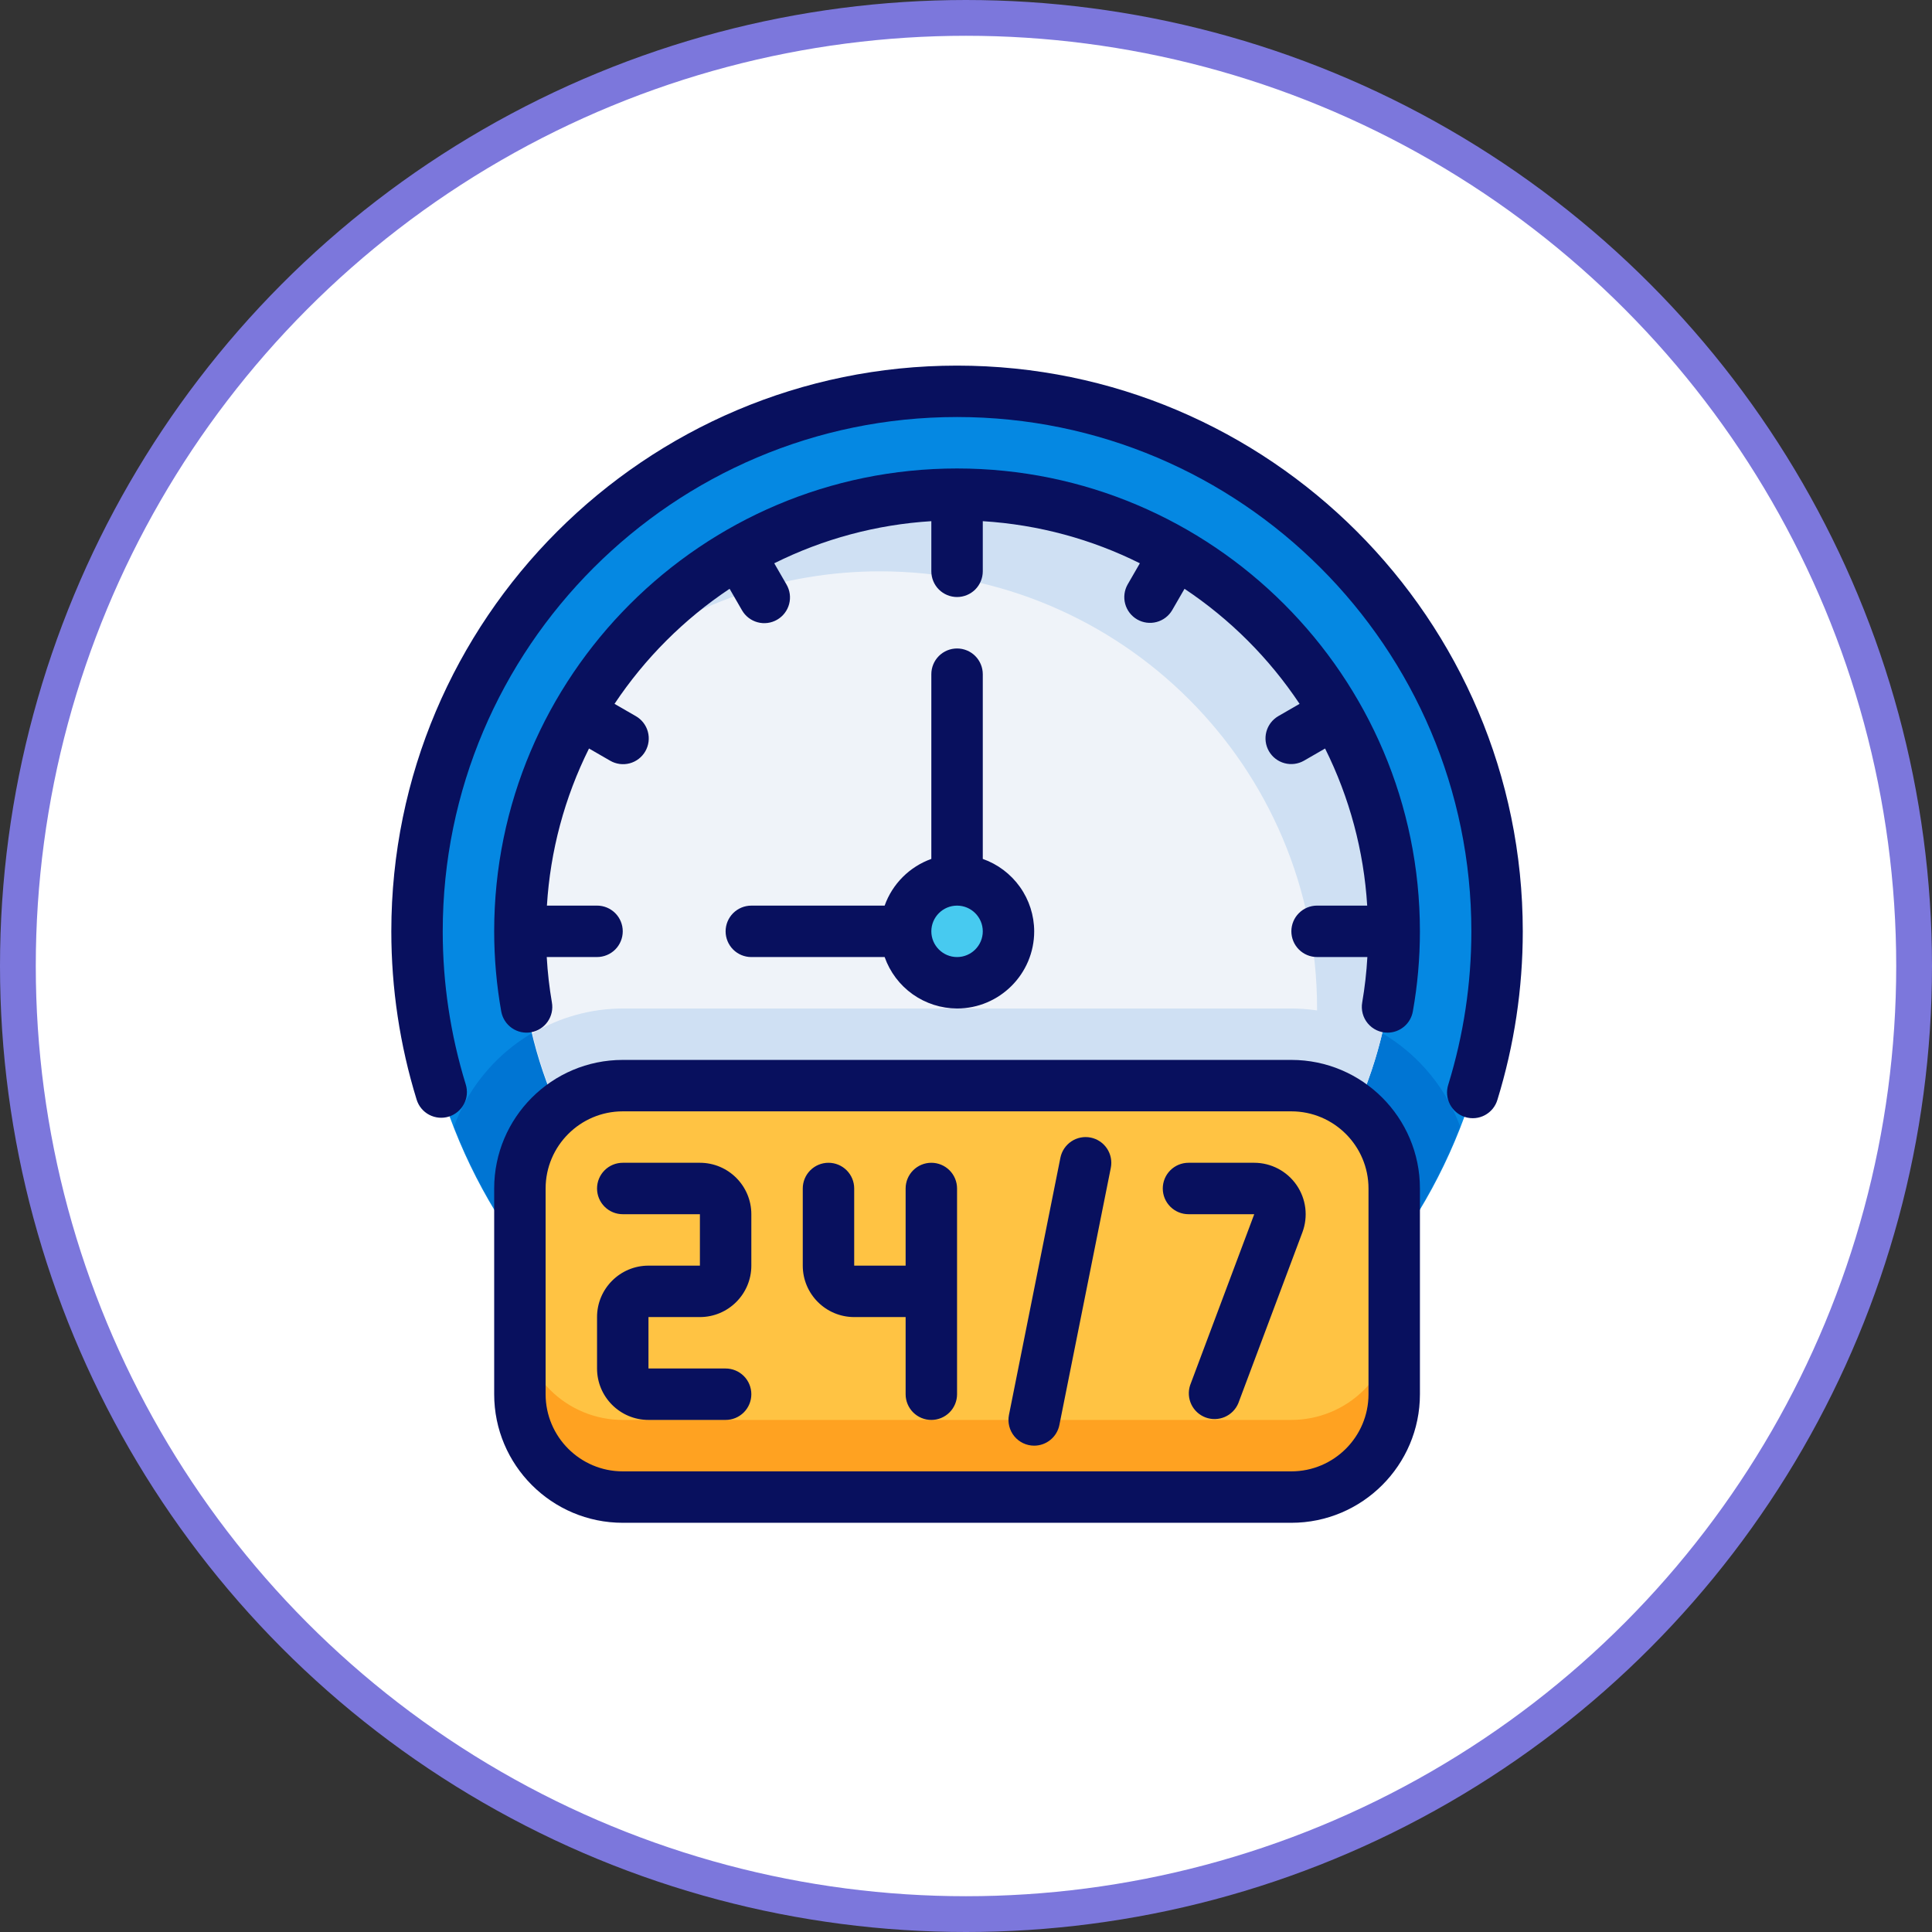 <svg width="108" height="108" viewBox="0 0 108 108" fill="none" xmlns="http://www.w3.org/2000/svg">
<rect x="0" y="0" width="108" height="108" fill="#333333" stroke="none"/>
<circle cx="54" cy="54" r="53" fill="white" stroke="#7C77DC" stroke-width="2"/>
<path d="M53.5 82.25C70.172 82.25 83.688 68.735 83.688 52.062C83.688 35.39 70.172 21.875 53.5 21.875C36.828 21.875 23.312 35.39 23.312 52.062C23.312 68.735 36.828 82.25 53.5 82.25Z" fill="#0588E2"/>
<path d="M34.812 56.375C30.483 56.375 26.794 59.129 25.378 62.973C29.755 74.246 40.682 82.25 53.5 82.25C66.318 82.25 77.244 74.246 81.622 62.973C80.206 59.129 76.517 56.375 72.187 56.375H34.812Z" fill="#0075D3"/>
<path d="M53.5 76.5C66.996 76.5 77.938 65.559 77.938 52.062C77.938 38.566 66.996 27.625 53.5 27.625C40.004 27.625 29.062 38.566 29.062 52.062C29.062 65.559 40.004 76.5 53.5 76.5Z" fill="#EFF3F9"/>
<path d="M72.187 56.375H34.812C33.033 56.38 31.289 56.864 29.761 57.774C32.337 68.51 41.974 76.5 53.5 76.5C65.025 76.5 74.662 68.51 77.239 57.774C75.71 56.864 73.966 56.38 72.187 56.375Z" fill="#CFE0F3"/>
<path d="M53.5 27.625C45.652 27.625 38.687 31.34 34.215 37.09C38.491 33.749 43.762 31.936 49.188 31.938C62.684 31.938 73.625 42.878 73.625 56.375C73.625 62.023 71.691 67.209 68.473 71.348C74.223 66.877 77.938 59.911 77.938 52.062C77.938 38.566 66.997 27.625 53.5 27.625Z" fill="#CFE0F3"/>
<path d="M53.5 54.938C55.088 54.938 56.375 53.65 56.375 52.062C56.375 50.475 55.088 49.188 53.5 49.188C51.912 49.188 50.625 50.475 50.625 52.062C50.625 53.65 51.912 54.938 53.5 54.938Z" fill="#47CAF0"/>
<path d="M72.188 60.688H34.812C31.637 60.688 29.062 63.262 29.062 66.438V77.938C29.062 81.113 31.637 83.688 34.812 83.688H72.188C75.363 83.688 77.938 81.113 77.938 77.938V66.438C77.938 63.262 75.363 60.688 72.188 60.688Z" fill="#FFC343"/>
<path d="M72.188 79.375H34.812C33.288 79.375 31.825 78.769 30.747 77.691C29.668 76.612 29.062 75.15 29.062 73.625V77.938C29.062 79.463 29.668 80.925 30.747 82.003C31.825 83.082 33.288 83.688 34.812 83.688H72.188C73.713 83.688 75.175 83.082 76.253 82.003C77.332 80.925 77.938 79.463 77.938 77.938V73.625C77.938 75.15 77.332 76.612 76.253 77.691C75.175 78.769 73.713 79.375 72.188 79.375Z" fill="#FFA221"/>
<path d="M53.5 36.25C53.119 36.25 52.753 36.401 52.483 36.671C52.214 36.941 52.062 37.306 52.062 37.688V48.014C51.461 48.229 50.915 48.575 50.464 49.026C50.012 49.477 49.666 50.024 49.452 50.625H42C41.619 50.625 41.253 50.776 40.983 51.046C40.714 51.316 40.562 51.681 40.562 52.062C40.562 52.444 40.714 52.809 40.983 53.079C41.253 53.349 41.619 53.5 42 53.5H49.452C49.748 54.338 50.295 55.065 51.02 55.58C51.745 56.094 52.611 56.372 53.5 56.375C55.878 56.375 57.812 54.44 57.812 52.062C57.81 51.174 57.532 50.307 57.017 49.583C56.502 48.858 55.776 48.31 54.938 48.014V37.688C54.938 37.306 54.786 36.941 54.517 36.671C54.247 36.401 53.881 36.25 53.5 36.25ZM53.5 53.5C52.708 53.5 52.062 52.855 52.062 52.062C52.062 51.27 52.708 50.625 53.5 50.625C54.292 50.625 54.938 51.27 54.938 52.062C54.938 52.855 54.292 53.5 53.5 53.5Z" fill="#08105E"/>
<path d="M53.5 20.438C36.062 20.438 21.875 34.624 21.875 52.062C21.875 55.257 22.351 58.422 23.29 61.469C23.402 61.834 23.654 62.139 23.991 62.317C24.328 62.495 24.722 62.532 25.086 62.42C25.451 62.307 25.755 62.055 25.934 61.718C26.112 61.381 26.149 60.987 26.037 60.623C25.182 57.849 24.748 54.963 24.749 52.061C24.75 36.21 37.647 23.312 53.5 23.312C69.353 23.312 82.25 36.21 82.25 52.062C82.25 54.969 81.817 57.85 80.962 60.624C80.903 60.806 80.88 60.997 80.895 61.187C80.911 61.377 80.964 61.563 81.052 61.732C81.14 61.902 81.26 62.052 81.407 62.174C81.553 62.297 81.723 62.389 81.905 62.445C82.087 62.501 82.279 62.52 82.469 62.502C82.659 62.483 82.843 62.427 83.011 62.336C83.179 62.245 83.327 62.122 83.447 61.974C83.567 61.825 83.656 61.654 83.709 61.471C84.648 58.422 85.124 55.258 85.124 52.064C85.125 34.624 70.938 20.438 53.5 20.438Z" fill="#08105E"/>
<path d="M53.5 26.188C39.233 26.188 27.625 37.795 27.625 52.062C27.625 53.566 27.759 55.074 28.02 56.542C28.054 56.728 28.123 56.905 28.225 57.064C28.327 57.223 28.459 57.36 28.614 57.468C28.769 57.576 28.944 57.652 29.128 57.693C29.313 57.733 29.503 57.737 29.689 57.703C29.875 57.67 30.053 57.6 30.212 57.498C30.37 57.397 30.508 57.264 30.616 57.109C30.724 56.954 30.8 56.78 30.84 56.595C30.881 56.411 30.884 56.22 30.851 56.034C30.707 55.195 30.611 54.349 30.563 53.499H33.375C33.756 53.499 34.122 53.347 34.392 53.078C34.661 52.808 34.812 52.442 34.812 52.061C34.812 51.68 34.661 51.314 34.392 51.045C34.122 50.775 33.756 50.624 33.375 50.624H30.573C30.76 47.568 31.56 44.581 32.926 41.842L34.11 42.525C34.273 42.62 34.453 42.681 34.641 42.706C34.828 42.731 35.018 42.719 35.201 42.67C35.383 42.621 35.554 42.537 35.704 42.421C35.854 42.306 35.979 42.163 36.073 41.999C36.264 41.668 36.316 41.276 36.217 40.908C36.118 40.539 35.877 40.226 35.547 40.035L34.352 39.346C36.05 36.798 38.237 34.611 40.785 32.914L41.474 34.108C41.568 34.273 41.693 34.418 41.843 34.534C41.993 34.65 42.164 34.735 42.347 34.785C42.53 34.835 42.721 34.848 42.909 34.823C43.097 34.799 43.278 34.737 43.442 34.642C43.606 34.548 43.75 34.421 43.865 34.271C43.981 34.12 44.065 33.948 44.113 33.765C44.162 33.582 44.173 33.391 44.148 33.203C44.122 33.015 44.059 32.834 43.964 32.671L43.281 31.488C46.021 30.122 49.007 29.322 52.062 29.134V31.936C52.062 32.317 52.214 32.683 52.483 32.953C52.753 33.222 53.119 33.374 53.5 33.374C53.881 33.374 54.247 33.222 54.517 32.953C54.786 32.683 54.938 32.317 54.938 31.936V29.134C58.077 29.33 61.043 30.152 63.719 31.488L63.036 32.671C62.849 33.001 62.799 33.391 62.899 33.758C62.998 34.124 63.239 34.436 63.567 34.626C63.896 34.816 64.287 34.868 64.653 34.771C65.02 34.674 65.334 34.436 65.526 34.108L66.215 32.914C68.763 34.611 70.95 36.798 72.647 39.346L71.453 40.035C71.126 40.227 70.887 40.541 70.79 40.908C70.693 41.275 70.745 41.665 70.935 41.994C71.125 42.322 71.437 42.563 71.803 42.662C72.17 42.762 72.56 42.712 72.89 42.525L74.073 41.842C75.439 44.582 76.239 47.568 76.427 50.624H73.625C73.244 50.624 72.878 50.775 72.609 51.045C72.339 51.314 72.188 51.68 72.188 52.061C72.188 52.442 72.339 52.808 72.609 53.078C72.878 53.347 73.244 53.499 73.625 53.499H76.437C76.389 54.349 76.293 55.195 76.149 56.034C76.112 56.241 76.121 56.454 76.175 56.657C76.229 56.861 76.327 57.05 76.462 57.211C76.597 57.372 76.766 57.502 76.957 57.591C77.147 57.68 77.355 57.726 77.565 57.726C77.902 57.726 78.228 57.607 78.487 57.39C78.745 57.174 78.919 56.873 78.978 56.542C79.241 55.074 79.374 53.566 79.374 52.062C79.374 37.795 67.767 26.188 53.5 26.188ZM39.125 65H34.812C34.431 65 34.066 65.151 33.796 65.421C33.526 65.691 33.375 66.056 33.375 66.438C33.375 66.819 33.526 67.184 33.796 67.454C34.066 67.724 34.431 67.875 34.812 67.875H39.125V70.75H36.25C34.664 70.75 33.375 72.039 33.375 73.625V76.5C33.375 78.086 34.664 79.375 36.25 79.375H40.562C40.944 79.375 41.309 79.224 41.579 78.954C41.849 78.684 42 78.319 42 77.938C42 77.556 41.849 77.191 41.579 76.921C41.309 76.651 40.944 76.5 40.562 76.5H36.25V73.625H39.125C40.711 73.625 42 72.336 42 70.75V67.875C42 66.289 40.711 65 39.125 65ZM52.062 65C51.681 65 51.316 65.151 51.046 65.421C50.776 65.691 50.625 66.056 50.625 66.438V70.75H47.75V66.438C47.75 66.056 47.599 65.691 47.329 65.421C47.059 65.151 46.694 65 46.312 65C45.931 65 45.566 65.151 45.296 65.421C45.026 65.691 44.875 66.056 44.875 66.438V70.75C44.875 72.336 46.164 73.625 47.75 73.625H50.625V77.938C50.625 78.319 50.776 78.684 51.046 78.954C51.316 79.224 51.681 79.375 52.062 79.375C52.444 79.375 52.809 79.224 53.079 78.954C53.349 78.684 53.5 78.319 53.5 77.938V66.438C53.5 66.056 53.349 65.691 53.079 65.421C52.809 65.151 52.444 65 52.062 65ZM70.113 65H66.438C66.056 65 65.691 65.151 65.421 65.421C65.151 65.691 65 66.056 65 66.438C65 66.819 65.151 67.184 65.421 67.454C65.691 67.724 66.056 67.875 66.438 67.875H70.113L66.529 77.433C66.412 77.786 66.436 78.171 66.596 78.507C66.756 78.843 67.041 79.104 67.389 79.235C67.738 79.366 68.123 79.356 68.465 79.209C68.807 79.061 69.078 78.787 69.222 78.444L72.806 68.886C72.968 68.451 73.023 67.983 72.966 67.522C72.908 67.061 72.74 66.621 72.475 66.239C72.211 65.858 71.858 65.546 71.447 65.33C71.035 65.114 70.578 65 70.113 65ZM60.969 63.591C60.595 63.516 60.207 63.593 59.89 63.804C59.573 64.016 59.352 64.344 59.277 64.718L56.402 79.093C56.36 79.302 56.365 79.517 56.417 79.724C56.468 79.93 56.565 80.123 56.7 80.288C56.835 80.452 57.005 80.585 57.197 80.676C57.389 80.767 57.6 80.814 57.812 80.814C58.145 80.813 58.466 80.698 58.722 80.487C58.979 80.277 59.155 79.984 59.22 79.658L62.095 65.283C62.17 64.909 62.093 64.521 61.882 64.204C61.67 63.886 61.343 63.666 60.969 63.591Z" fill="#08105E"/>
<path d="M72.188 59.25H34.812C30.849 59.25 27.625 62.474 27.625 66.438V77.938C27.625 81.901 30.849 85.125 34.812 85.125H72.188C76.151 85.125 79.375 81.901 79.375 77.938V66.438C79.375 62.474 76.151 59.25 72.188 59.25ZM76.5 77.938C76.5 80.315 74.565 82.25 72.188 82.25H34.812C32.435 82.25 30.5 80.315 30.5 77.938V66.438C30.5 64.06 32.435 62.125 34.812 62.125H72.188C74.565 62.125 76.5 64.06 76.5 66.438V77.938Z" fill="#08105E"/>
</svg>
